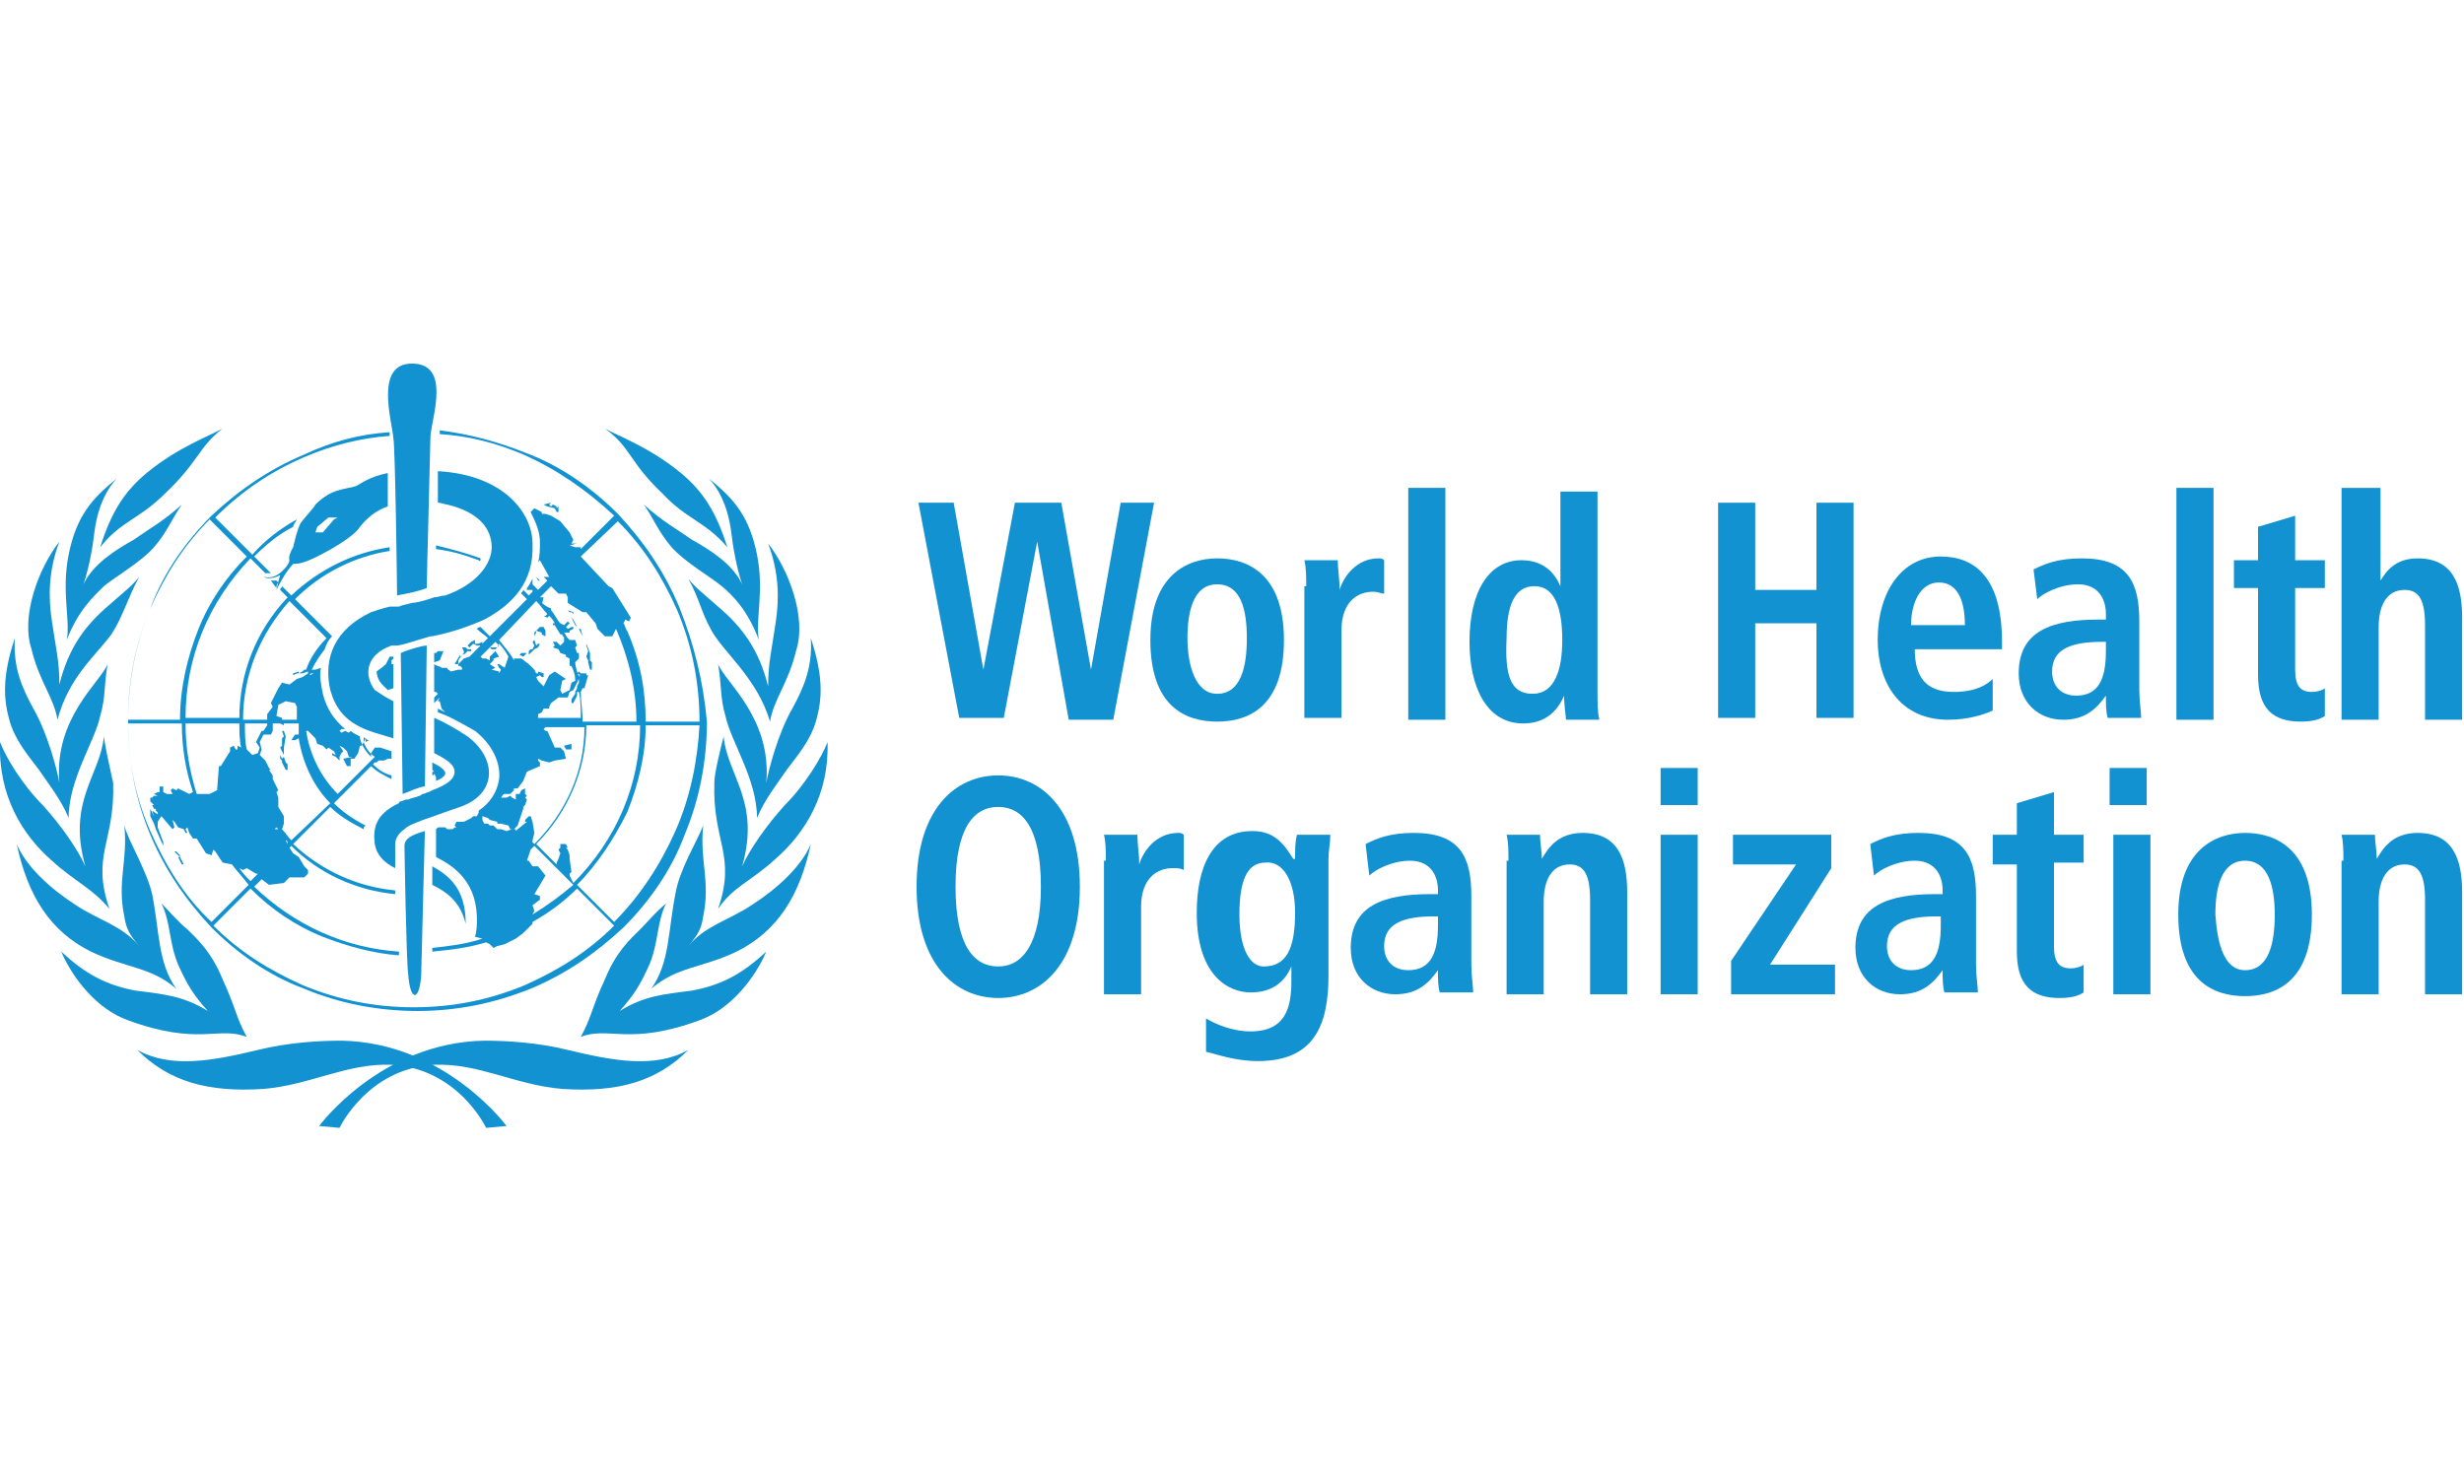 <?xml version="1.0" encoding="utf-8"?>
<!-- Generator: Adobe Illustrator 19.2.0, SVG Export Plug-In . SVG Version: 6.00 Build 0)  -->
<svg version="1.1" id="Layer_1" xmlns="http://www.w3.org/2000/svg" xmlns:xlink="http://www.w3.org/1999/xlink" x="0px" y="0px"
	 viewBox="0 0 132.8 80" style="enable-background:new 0 0 132.8 80;" xml:space="preserve">
<style type="text/css">
	.st0{fill:#1392D1;}
</style>
<g>
	<g>
		<g>
			<path class="st0" d="M55.9,29.2L55.9,29.2l-1.8,9.5h-2.4l-2.2-11.6h1.9l1.6,9h0l1.7-9h2.5l1.6,9h0l1.6-9h1.8L60,38.8h-2.4
				L55.9,29.2z"/>
			<path class="st0" d="M65.6,30.1c1.7,0,3.6,0.9,3.6,4.4c0,3.6-1.9,4.4-3.6,4.4c-1.7,0-3.6-0.8-3.6-4.4C62,31,64,30.1,65.6,30.1z
				 M65.6,37.4c1.3,0,1.6-1.5,1.6-3s-0.3-2.9-1.6-2.9c-1.3,0-1.6,1.5-1.6,2.9S64.4,37.4,65.6,37.4z"/>
			<path class="st0" d="M70.4,31.6c0-0.5,0-1-0.1-1.4h1.8c0,0.5,0.1,1,0.1,1.6h0c0.2-0.7,0.9-1.7,2.1-1.7c0.1,0,0.2,0,0.3,0.1V32
				c-0.2,0-0.3-0.1-0.6-0.1c-0.8,0-1.7,0.5-1.7,2.1v4.7h-2V31.6z"/>
			<path class="st0" d="M75.9,26.3h2v12.5h-2V26.3z"/>
			<path class="st0" d="M86.1,26.3v11c0,0.6,0,1.1,0.1,1.5h-1.8c0-0.2-0.1-0.7-0.1-1.3h0c-0.3,0.7-0.9,1.5-2.2,1.5
				c-2,0-2.9-2-2.9-4.4c0-2.8,1.1-4.4,2.8-4.4c1.2,0,1.8,0.7,2.1,1.4h0v-5.1H86.1z M82.6,37.4c1.2,0,1.6-1.3,1.6-2.9
				c0-1.7-0.4-2.9-1.5-2.9c-1.1,0-1.5,1.1-1.5,2.8C81.1,36.4,81.4,37.4,82.6,37.4z"/>
			<path class="st0" d="M92.6,27.1h2v4.7h3.3v-4.7h2v11.6h-2v-5.1h-3.3v5.1h-2V27.1z"/>
			<path class="st0" d="M107.4,38.3c-0.4,0.2-1.3,0.5-2.4,0.5c-2.6,0-3.8-2-3.8-4.3c0-2.6,1.3-4.5,3.4-4.5c1.8,0,3.3,1.1,3.3,4.6V35
				h-4.7c0,1.5,0.6,2.3,2.1,2.3c1.2,0,1.8-0.4,2.1-0.7L107.4,38.3z M105.9,33.7c0-1.5-0.5-2.3-1.4-2.3c-1,0-1.5,1.1-1.5,2.3H105.9z"
				/>
			<path class="st0" d="M109.6,30.7c0.6-0.3,1.3-0.6,2.6-0.6c2.5,0,3.1,1.3,3.1,3.4v3.7c0,0.6,0.1,1.2,0.1,1.5h-1.8
				c-0.1-0.3-0.1-0.7-0.1-1.2h0c-0.5,0.7-1.1,1.3-2.3,1.3c-1.3,0-2.4-0.9-2.4-2.5c0-2.3,1.8-2.9,4.3-2.9h0.4v-0.3
				c0-0.8-0.4-1.6-1.5-1.6c-1,0-1.9,0.5-2.2,0.8L109.6,30.7z M113.5,34.6h-0.2c-1.7,0-2.7,0.4-2.7,1.6c0,0.8,0.5,1.3,1.3,1.3
				c1.2,0,1.6-0.9,1.6-2.4V34.6z"/>
			<path class="st0" d="M117.3,26.3h2v12.5h-2V26.3z"/>
			<path class="st0" d="M121.7,28.4l2-0.6v2.4h1.6v1.5h-1.6v4.4c0,0.9,0.3,1.2,0.9,1.2c0.3,0,0.6-0.1,0.7-0.2v1.5
				c-0.3,0.2-0.7,0.3-1.3,0.3c-1.5,0-2.3-0.7-2.3-2.5v-4.7h-1.3v-1.5h1.3V28.4z"/>
			<path class="st0" d="M126.3,26.3h2v5h0c0.3-0.5,0.8-1.2,2-1.2c1.9,0,2.4,1.4,2.4,3.2v5.5h-2v-5.1c0-1.3-0.3-1.9-1.1-1.9
				c-1,0-1.4,0.9-1.4,2v5h-2V26.3z"/>
		</g>
		<g>
			<path class="st0" d="M53.8,41.8c2.3,0,4.4,1.8,4.4,6c0,4.2-2.1,6-4.4,6c-2.3,0-4.4-1.8-4.4-6C49.4,43.6,51.5,41.8,53.8,41.8z
				 M53.8,52.1c1.3,0,2.3-1.2,2.3-4.3c0-3.2-1-4.3-2.3-4.3c-1.3,0-2.3,1.1-2.3,4.3C51.5,51,52.5,52.1,53.8,52.1z"/>
			<path class="st0" d="M59.6,46.4c0-0.5,0-1-0.1-1.4h1.8c0,0.5,0.1,1,0.1,1.6h0c0.2-0.7,0.9-1.7,2.1-1.7c0.1,0,0.2,0,0.3,0.1v1.9
				c-0.2-0.1-0.3-0.1-0.6-0.1c-0.8,0-1.7,0.5-1.7,2.1v4.7h-2V46.4z"/>
			<path class="st0" d="M65,54.9c0.5,0.3,1.4,0.7,2.4,0.7c1.9,0,2.2-1.3,2.2-2.7v-0.8h0c-0.3,0.7-0.9,1.4-2.2,1.4
				c-1.1,0-2.9-0.8-2.9-4.3c0-2.4,0.8-4.4,3-4.4c1.2,0,1.7,0.7,2.2,1.5h0.1c0-0.5,0-0.9,0.1-1.3h1.8c0,0.4-0.1,0.9-0.1,1.3v6.3
				c0,2.7-0.8,4.6-3.8,4.6c-1.3,0-2.3-0.4-2.8-0.5L65,54.9z M68.1,52.1c1.2,0,1.7-0.9,1.7-2.9c0-1.8-0.7-2.8-1.6-2.7
				c-1,0-1.4,1-1.4,2.8C66.8,51.2,67.4,52.1,68.1,52.1z"/>
			<path class="st0" d="M73.6,45.5c0.6-0.3,1.3-0.6,2.6-0.6c2.5,0,3.1,1.3,3.1,3.4v3.7c0,0.6,0.1,1.2,0.1,1.5h-1.8
				c-0.1-0.3-0.1-0.7-0.1-1.2h0c-0.5,0.7-1.1,1.3-2.3,1.3c-1.3,0-2.4-0.9-2.4-2.5c0-2.3,1.8-2.9,4.3-2.9h0.4V48
				c0-0.8-0.4-1.6-1.5-1.6c-1,0-1.9,0.5-2.2,0.8L73.6,45.5z M77.5,49.4h-0.2c-1.7,0-2.7,0.4-2.7,1.6c0,0.8,0.5,1.3,1.3,1.3
				c1.2,0,1.6-0.9,1.6-2.4V49.4z"/>
			<path class="st0" d="M81.3,46.4c0-0.5,0-1-0.1-1.4h1.8c0,0.4,0.1,0.9,0.1,1.3h0h0c0.3-0.5,0.8-1.4,2.2-1.4c1.9,0,2.4,1.4,2.4,3.2
				v5.5h-2v-5.1c0-1.3-0.3-1.9-1.1-1.9c-1,0-1.4,0.9-1.4,2v5h-2V46.4z"/>
			<path class="st0" d="M89.5,41.4h2v2h-2V41.4z M89.5,45h2v8.6h-2V45z"/>
			<path class="st0" d="M93.3,51.8l3.5-5.2h-3.4V45h5.3v1.8L95.4,52h3.5v1.6h-5.6V51.8z"/>
			<path class="st0" d="M100.8,45.5c0.6-0.3,1.3-0.6,2.6-0.6c2.5,0,3.1,1.3,3.1,3.4v3.7c0,0.6,0.1,1.2,0.1,1.5h-1.8
				c-0.1-0.3-0.1-0.7-0.1-1.2h0c-0.5,0.7-1.1,1.3-2.3,1.3c-1.3,0-2.4-0.9-2.4-2.5c0-2.3,1.8-2.9,4.3-2.9h0.4V48
				c0-0.8-0.4-1.6-1.5-1.6c-1,0-1.9,0.5-2.2,0.8L100.8,45.5z M104.6,49.4h-0.2c-1.7,0-2.7,0.4-2.7,1.6c0,0.8,0.5,1.3,1.3,1.3
				c1.2,0,1.6-0.9,1.6-2.4V49.4z"/>
			<path class="st0" d="M108.7,43.3l2-0.6V45h1.6v1.5h-1.6V51c0,0.9,0.3,1.2,0.9,1.2c0.3,0,0.6-0.1,0.7-0.2v1.5
				c-0.3,0.2-0.7,0.3-1.3,0.3c-1.5,0-2.3-0.7-2.3-2.5v-4.7h-1.3V45h1.3V43.3z"/>
			<path class="st0" d="M113.7,41.4h2v2h-2V41.4z M113.9,45h2v8.6h-2V45z"/>
			<path class="st0" d="M121,44.9c1.7,0,3.6,0.9,3.6,4.4c0,3.6-1.9,4.4-3.6,4.4c-1.7,0-3.6-0.8-3.6-4.4
				C117.4,45.8,119.4,44.9,121,44.9z M121,52.3c1.3,0,1.6-1.5,1.6-3c0-1.4-0.3-2.9-1.6-2.9c-1.3,0-1.6,1.5-1.6,2.9
				C119.5,50.7,119.8,52.3,121,52.3z"/>
			<path class="st0" d="M126.3,46.4c0-0.5,0-1-0.1-1.4h1.8c0,0.4,0.1,0.9,0.1,1.3h0h0c0.3-0.5,0.8-1.4,2.2-1.4
				c1.9,0,2.4,1.4,2.4,3.2v5.5h-2v-5.1c0-1.3-0.3-1.9-1.1-1.9c-1,0-1.4,0.9-1.4,2v5h-2V46.4z"/>
		</g>
		<g>
			<path class="st0" d="M25.9,30.1c-0.8-0.3-1.6-0.5-2.4-0.7c0,0.1,0,0.1,0,0.2c0.8,0.1,1.5,0.3,2.3,0.6
				C25.9,30.3,25.9,30.2,25.9,30.1z M23.9,35.1l-0.3,0l-0.1,0.1h-0.1l0,0.5l0.3-0.1L23.9,35.1z M24.9,35.3l-0.1,0.1l0-0.1l-0.3,0.5
				l0.2,0l0-0.2L24.9,35.3l0.2-0.1L25,35.2L24.9,35.3z M25.2,35.1h0.2l0-0.1l-0.2,0l-0.1-0.1l-0.2,0l0.1,0.2v0.2L25.2,35.1z
				 M23.5,41.9l0,0.1l0,0.1c0.5-0.2,0.5-0.4,0.5-0.4c0-0.2-0.3-0.4-0.7-0.6c0,0.1,0,0.3,0,0.4l0.1,0.1c0,0-0.1,0-0.1,0
				c0,0.1,0,0.2,0,0.2c0,0,0.1,0,0.1-0.1L23.5,41.9z M23.7,41.5L23.7,41.5C23.7,41.5,23.7,41.5,23.7,41.5L23.7,41.5z M15.2,39.4
				l0.1,0.3l-0.1,0.1l0,0.2l0,0.2l-0.1,0.1l0.2,0.4l0,0l0-0.4l0.1-0.6l-0.1-0.3L15.2,39.4z M15.3,40.8L15.3,40.8l-0.1,0.1l-0.1-0.2
				l0,0l0,0.2l0.1,0.1l0,0.1l0.1,0.2l0.1,0.2l0.1,0l0-0.3l-0.1-0.1L15.3,40.8z M23.2,48.2C23.2,48.2,23.2,48.2,23.2,48.2
				C23.2,48.2,23.2,48.2,23.2,48.2C23.2,48.2,23.2,48.2,23.2,48.2z M20.8,35.8L20.8,35.8c-0.2,0.2-0.4,0.3-0.5,0.4
				c0,0.2,0.1,0.5,0.3,0.7c0.1,0.1,0.2,0.2,0.3,0.3l0.3-0.1l0-1.3l-0.1,0l0-0.2l0.1-0.1l0-0.1L21,35.4l-0.1,0.2L20.8,35.8z
				 M20.8,36.2L20.8,36.2C20.8,36.2,20.8,36.2,20.8,36.2L20.8,36.2z M14.9,31.7c0-0.1,0-0.2,0.1-0.3l-0.1-0.1c-0.1,0-0.2,0-0.3,0
				L14.9,31.7z M19.9,39.9c-0.1,0-0.1,0-0.2-0.1l0,0.2L19.9,39.9z M19.7,39.8c0,0-0.1,0-0.1-0.1l0,0.3L19.7,39.8z M30.8,40.1
				l-0.4,0.1l0.1,0.2l0.3,0L30.8,40.1z M36.6,32.7c-0.8-1.9-1.9-3.5-3.3-5c-1.4-1.4-3.1-2.6-5-3.3c-1.5-0.6-3-1-4.6-1.2
				c0,0.1,0,0.1,0,0.2c1.6,0.1,3.1,0.5,4.5,1.1c1.8,0.8,3.4,1.9,4.9,3.3l-1.8,1.8l0-0.1l-0.1,0L31,29.5l-0.3-0.1l0.4-0.1L31,29.3
				h-0.2l0.1-0.2l-0.2-0.4l-0.5-0.6l-0.5-0.3l-0.3-0.1l-0.2,0v-0.1l-0.4-0.2l-0.2,0.2c0.3,0.6,0.5,1.1,0.5,1.6c0,0.4,0,0.8-0.1,1.1
				l0.1-0.1l0.5,0.9l-0.3,0l0.2,0.2l-0.5,0.5l-0.3-0.3l0-0.3c-0.1,0.2-0.2,0.4-0.3,0.5l0,0.1l0.3,0l0,0.1l-0.2,0.2
				c-0.1-0.1-0.2-0.2-0.3-0.3c0,0.1-0.1,0.1-0.1,0.2c0.1,0.1,0.2,0.2,0.3,0.3l-2,2c-0.2-0.2-0.3-0.3-0.5-0.5c-0.1,0-0.2,0.1-0.2,0.1
				c0.2,0.2,0.4,0.3,0.6,0.5l-0.3,0.3l0,0l0-0.1l-0.2,0.1l-0.2,0v-0.2l-0.2,0.1l-0.2,0.2l0.1,0.1l0.2-0.2l0.2,0.1v0l0.2,0l-0.6,0.6
				L25,35.5l-0.2,0.2l-0.1,0.1l0,0.1l0.1,0l0.1,0.1l0,0.1l0,0l-0.2,0l-0.4,0.1c-0.1-0.1-0.2-0.1-0.2-0.2l0,0L23.8,36
				c-0.1-0.1-0.3-0.1-0.4-0.2l0,0.8c0,0.3,0,0.5,0,0.7l0.1,0l0.1,0.1l-0.2,0.2c0,0.1,0,0.2,0,0.3l0.3-0.3l-0.1,0.2l0.1,0l0.1,0.4
				l0.2,0.2l-0.4-0.2l0,0.2c0.6,0.2,1.3,0.6,2,1c0.9,0.7,1.4,1.7,1.3,2.6c-0.1,0.7-0.5,1.3-1.1,1.7l0,0.1l-0.1,0.2l-0.2,0l-0.1,0.1
				l-0.4,0.2l-0.4,0l-0.1,0.2l0.1,0.1l0,0c-0.1,0-0.1,0-0.2,0.1l-0.3,0l-0.1-0.1l-0.3,0l0,0c-0.1,0-0.1,0-0.2,0.1l0,0.2
				c0,0.1,0,0.6,0,1.3c1,0.5,2.3,1.4,2.2,3.6c0,0,0,0.4-0.1,0.7l0,0l0.4,0.1c-0.9,0.3-1.8,0.4-2.7,0.5c0,0.1,0,0.1,0,0.2
				c1-0.1,1.9-0.2,2.9-0.5l0.2,0.1l0.2,0.2l0.2-0.1l0.4-0.1l0.2-0.1l0.4-0.2l0.4-0.3l0.5-0.5l0-0.1c0.9-0.5,1.7-1.1,2.4-1.8l2,2
				c-1.4,1.4-3,2.4-4.8,3.2c-1.9,0.8-3.9,1.2-6,1.2c-2.1,0-4.1-0.4-6-1.2c-1.8-0.8-3.4-1.8-4.8-3.2l2-2c1.1,1.1,2.4,2,3.9,2.6
				c1.3,0.5,2.7,0.9,4.1,1c0-0.1,0-0.1,0-0.2c-2.9-0.2-5.6-1.4-7.8-3.5l0.4-0.4l0.4,0.3l0.8-0.1l0.3-0.3l0.4,0l0.4,0l0.2-0.2l0-0.2
				l-0.2-0.2l-0.3-0.5L15.8,46l-0.2-0.3l0.1-0.1c1.5,1.5,3.5,2.4,5.6,2.6c0-0.1,0-0.1,0-0.2c-2.1-0.2-4-1.1-5.5-2.5l2-2
				c0.5,0.5,1.2,0.9,1.8,1.2c0-0.1,0-0.1,0.1-0.2c-0.6-0.3-1.2-0.7-1.7-1.2l2-2c0.3,0.3,0.7,0.5,1.1,0.7l0-0.2
				c-0.4-0.1-0.7-0.3-1-0.6l0.1-0.1l0.1,0l0.1-0.1l0.3,0l0.2-0.1l0.2,0l0-0.4l-0.6-0.2l0,0l-0.3,0l-0.2,0.3L20,40.8l0,0
				c-0.3-0.3-0.5-0.6-0.6-1l0-0.1c-0.2-0.1-0.4-0.2-0.5-0.3l-0.1,0.1l-0.2-0.1l-0.2,0.1l-0.1-0.1l0.1-0.1l0.2,0
				c-0.6-0.5-1-1.1-1.2-1.9c-0.1-0.5-0.2-1-0.1-1.4L17,36.1l-0.2,0c0.2-0.4,0.4-0.7,0.7-1.1c0.1-0.3,0.2-0.5,0.4-0.7c0,0,0,0,0,0
				l-2-2c1.4-1.4,3.2-2.3,5.1-2.6c0-0.1,0-0.1,0-0.2c-2,0.3-3.8,1.2-5.3,2.6l-0.5-0.5c0,0,0,0,0,0c0,0.1-0.1,0.1-0.1,0.2l0.4,0.4
				c-1.7,1.8-2.6,4.1-2.6,6.5H10c0-3.2,1.2-6.2,3.5-8.6l0.8,0.8c0.1,0,0.1,0,0.2,0c0,0,0.1,0,0.1,0l-0.9-0.9
				c0.6-0.6,1.3-1.2,2.1-1.6c0-0.1,0.1-0.2,0.2-0.4c-0.9,0.5-1.7,1.1-2.4,1.9l-2-2c1.4-1.4,3-2.5,4.9-3.3c1.4-0.6,3-1,4.5-1.1l0-0.2
				c-1.6,0.1-3.1,0.5-4.6,1.2c-1.9,0.8-3.5,1.9-5,3.3c-1.4,1.4-2.6,3.1-3.3,5c-0.8,1.9-1.2,4-1.2,6.1c0,2.1,0.4,4.2,1.2,6.1
				c0.8,1.9,1.9,3.5,3.3,5c1.4,1.4,3.1,2.6,5,3.3c1.9,0.8,4,1.2,6.1,1.2c2.1,0,4.1-0.4,6.1-1.2c1.9-0.8,3.5-1.9,5-3.3
				c1.4-1.4,2.6-3.1,3.3-5c0.8-1.9,1.2-4,1.2-6.1C37.9,36.7,37.4,34.7,36.6,32.7z M13.5,47.5c-0.2-0.2-0.4-0.4-0.6-0.7l0.2,0.1
				l0.2-0.1l0.5,0.3l0.1,0L13.5,47.5z M13.9,40.6l-0.3,0.1l-0.1-0.1l-0.1-0.1l-0.1-0.1c-0.1-0.4-0.1-0.9-0.1-1.4h1.2l0,0.1l-0.2,0.3
				l-0.1,0L13.8,40l0.2,0.3L13.9,40.6z M14.8,44.7L14.8,44.7l0.1-0.1c0,0,0.1,0.1,0.1,0.1L14.8,44.7z M15.5,45.5l-0.1-0.2
				C15.5,45.3,15.5,45.4,15.5,45.5L15.5,45.5z M15.7,45.3c-0.2-0.2-0.3-0.4-0.5-0.6h0l0.1-0.3l0-0.4L15,43.5V43l-0.1-0.3l0.1-0.1
				l-0.3-0.6l0-0.2l-0.2-0.3l-0.2,0l0.3,0l-0.1-0.1l-0.2-0.4L14,40.7l0.1-0.3L14,40l0.2-0.4l0.4,0l0.1-0.2l0-0.4h0.2l0.2,0l0.2,0.1
				l0-0.1h0.8c0,0.2,0,0.4,0,0.6l0,0l-0.2,0l-0.2,0.3l0.2,0l0.2-0.1c0.2,1.3,0.8,2.6,1.7,3.5L15.7,45.3z M14.9,38.6L15,38l0.4-0.2
				l0.5,0.1l0.1,0.2c0,0.2,0,0.4,0,0.7h-0.8l0-0.1L14.9,38.6z M17.1,40.1l0.3,0.1l0.2,0.2l0.1-0.1l0.3,0.2l0.1,0.2l-0.2-0.1l0,0.1
				l0.2,0.1l0.2,0.2V41l0-0.2l0.1-0.2l0.1-0.1l-0.2-0.3l0.2,0.1l0.2,0.2l0.1,0.3l0.2,0l-0.5,0.1l0.2,0.4l0.2,0l0-0.2l0-0.2l0.2,0
				l0.2-0.3l0.1-0.4l0.1,0l0.1-0.2c0.1,0.3,0.3,0.6,0.6,0.8l-2,2c-0.9-0.9-1.5-2.1-1.7-3.4l0.1,0l0.4,0.4L17.1,40.1z M16.7,36.4
				c0,0,0-0.1,0.1-0.1l0.1,0L16.7,36.4L16.7,36.4z M15.6,32.4l2,2c-0.5,0.5-0.9,1.1-1.1,1.7l-0.1,0l0.1-0.1l-0.2,0.2l-0.2,0.1l0-0.1
				l-0.3,0.1l0,0.1l0.2-0.1l0.3,0l0.3-0.1c0,0,0,0.1,0,0.1l-0.3,0.2L16,36.6l-0.4,0.3l-0.4-0.1L15,37.1l-0.4,0.8l0.1,0.2l-0.3,0.4
				l0,0.3l0,0h-1.3C13.1,36.4,14,34.2,15.6,32.4z M12.9,39c0,0.4,0,0.9,0.1,1.3l-0.2-0.1v0.2l-0.1,0l-0.1-0.2l-0.2,0.1l0,0.2
				l-0.5,0.8l-0.1,0l-0.1,1.3l-0.4,0.2l-0.1,0L11,42.8l-0.4,0l0,0C10.2,41.5,10,40.3,10,39H12.9z M8.1,32.8c0.8-1.8,1.8-3.4,3.2-4.8
				l2,2c-1.1,1.1-2,2.4-2.6,3.9c-0.6,1.5-1,3.2-1,4.9H6.9C6.9,36.7,7.3,34.7,8.1,32.8z M8.1,44.8C7.3,43,6.9,41,6.9,39h2.9
				c0,1.3,0.2,2.5,0.6,3.7l-0.2,0.1l-0.6-0.3l-0.1,0.1l-0.2-0.1l-0.1,0.1l0.1,0.2l-0.3,0l-0.2-0.1l0-0.2l0-0.1H8.6l0,0.2l0,0.1
				l-0.1,0l-0.2,0.1l0.2,0.1l-0.2,0l-0.1,0.1l0.1,0H8.1v0.2l0.1,0.1l0.1,0.1H8.2l0.1,0.2l0.1,0l0,0.1l0.1,0.1l0,0.1l-0.3-0.2
				l0.1,0.3l-0.2-0.4V44l0.2,0.4l0.1,0.3l0.4,0.9l0-0.2l-0.3-0.8v-0.3L8.7,44l0.6,0.7l0.1-0.1l-0.1-0.4l0.1,0.1l0.2,0.3l0.3,0.1
				l0.1,0.2l0.1,0l-0.1-0.2l0.1-0.1l0.1,0.3l0.2,0.3l0.2,0l0.5,0.8l0.3,0.1l0.1-0.3l0.1,0.1l0.4,0.6l0.5,0.1
				c0.3,0.4,0.6,0.7,0.9,1.1l-2,2C9.9,48.3,8.9,46.6,8.1,44.8z M33.3,28.1c1.4,1.4,2.4,3,3.2,4.8c0.8,1.9,1.2,3.9,1.2,6h-2.9
				c0-1.7-0.3-3.3-1-4.9c-0.1-0.1-0.1-0.3-0.2-0.4l0.1-0.2l0.2,0.1l0.1-0.2l-1-1.6l-0.2-0.1L31.3,30l0,0L33.3,28.1z M29,32.3
				l0.2,0.3l0.1-0.4l-0.2,0v0l0.6-0.6l0.4,0.4l0.4,0l0.1,0.2l0,0.3l0.8,0.5l0.2,0l0.5,0.6l0.1,0.3l0.4,0.4l0.4,0l0.2-0.4
				c0.7,1.6,1.1,3.3,1.1,5h-2.9c0-0.6-0.1-1.1-0.1-1.6l0.1-0.2h0.1l0.2-0.7l-0.1,0l0-0.1l-0.3,0l-0.1-0.1l-0.1,0.1l0.2,0.1l-0.1,0
				l0,0.1c-0.1-0.3-0.2-0.6-0.2-0.8l0.2-0.2l0-0.3l-0.1,0l-0.1-0.3l0.1-0.1L31,34.5l-0.3,0l-0.1-0.1c-0.1-0.1-0.1-0.2-0.2-0.3h0.3
				L30.7,34l0.2-0.1v-0.1l-0.1,0l-0.2,0.1l-0.1-0.1l0.2-0.2l-0.1-0.1l-0.2,0.2l-0.2-0.1c-0.2-0.2-0.3-0.5-0.5-0.7l0-0.1l0,0
				C29.4,32.7,29.2,32.5,29,32.3L29,32.3z M29.7,37.9l0.4-0.3l0.5,0l0.1-0.3l0.2-0.1l0.2-0.4l0.1-0.2c0,0.1,0,0.1,0,0.2l-0.1,0.2
				l0,0.1l-0.1,0.2l0,0.1l-0.2,0.3l0,0.2l0.1,0l0.2-0.4v-0.2l0.1,0l0,0c0.1,0.4,0.1,0.9,0.1,1.4h-2.2l-0.1,0l0-0.2l0.2-0.1l0.1-0.2
				l0.3,0v-0.1L29.7,37.9z M30.3,33.9L30.3,33.9C30.3,33.9,30.3,33.9,30.3,33.9L30.3,33.9z M28.9,32.4c0.2,0.2,0.4,0.5,0.6,0.7
				l-0.1,0.1l-0.1,0l0.2,0.1l0.1-0.1c0.1,0.1,0.2,0.2,0.3,0.4h-0.1v0.1l0.1,0l0.3,0.5l0.1,0c0,0.1,0.1,0.1,0.1,0.2v0.2l-0.2,0.2
				L30,34.6l-0.2,0l0.1,0.2l-0.1,0.1l0.3,0.1l0.1,0.2l0.3,0.1l0,0.1l0.2,0.1l0,0.4l0.1,0c0.1,0.2,0.2,0.5,0.2,0.7l0,0L31,36.7
				l-0.2,0.1l-0.1,0.4l-0.4,0.2l-0.1-0.2l0.1-0.5l0.2-0.1l-0.6-0.4l-0.3,0.2l-0.3,0.6L29,36.7l-0.1-0.2l0.2-0.1l0.1,0.1l0.1,0l0-0.2
				L29,36.2l0,0.1h-0.1l-0.1-0.2l-0.3-0.3l-0.4-0.3l-0.4,0l0,0.1c-0.2-0.4-0.5-0.7-0.8-1.1L28.9,32.4z M26.5,34.8l0.2-0.2
				c0.1,0.1,0.1,0.1,0.2,0.2L26.7,35l-0.2,0l-0.1-0.1L26.5,34.8L26.5,34.8z M26.5,36.1l0.2-0.1l-0.3-0.2l0.2-0.2l0-0.1l0.3-0.1
				l-0.2-0.3l-0.3,0.3l0,0.2l-0.2-0.1l-0.2,0l-0.1-0.1l0,0l0.5-0.5l0,0l0.4,0l0.1-0.2c0.2,0.2,0.4,0.5,0.5,0.7l0,0L27.2,36l-0.3-0.2
				l-0.1,0l0.1,0.2l0.1,0.1l-0.1,0.2l0-0.1L26.5,36.1z M28.4,44.3l-0.5,0.4l-0.1,0.1l0-0.1h-0.2l-0.3,0.1l-0.3-0.1h-0.2l-0.2-0.2
				l-0.2,0l-0.1-0.1l-0.2,0l-0.1-0.2l-0.1,0c0,0,0,0,0,0l0.1,0V44l0.3,0.1l0.1,0.1l0.4,0.1l0,0.1H27l0.4,0.1l0.1,0.2l0.2,0l0.2-0.2
				l0.1-0.3l0.2-0.6l0-0.1l0.1-0.1l0.1-0.3l-0.1-0.1l0.1-0.1l-0.1-0.1l0-0.3l-0.2,0.1l-0.1,0.2l-0.2,0l0,0.3L27.6,43l-0.1-0.1
				L27.3,43l-0.3,0l0,0c0.1-0.1,0.1-0.2,0.2-0.2h0.1l0.2,0l0.2-0.2l0-0.1l0.2,0l0.3-0.4l0.2-0.5l0.7-0.3l0-0.2l-0.1-0.1l0-0.1
				l0.2,0.1l0.4,0.1l0.3-0.1l0.6-0.1l-0.1-0.4l-0.2-0.2l-0.3,0l-0.4-0.9l-0.1,0l-0.1-0.1l0.1-0.1l0,0h2.1c0,2.4-1,4.6-2.7,6.3
				l-0.1-0.1l0-0.1l0.1-0.4l-0.1-0.6l-0.1-0.3L28.5,44l-0.2,0.2V44.3z M28.7,49.3L28.7,49.3l0.1-0.2l-0.1-0.3l0.4-0.3l0-0.2
				l-0.3-0.1l0.3-0.5l0.3-0.5L29,46.7l-0.1,0l-0.2,0l-0.2-0.3l-0.1,0l0.1-0.3l0.1-0.3c0.1-0.1,0.1-0.1,0.2-0.2l1.3,1.3l0,0l0,0
				l0.8,0.8C30.2,48.3,29.5,48.8,28.7,49.3z M30.7,47.2l0-0.1l0.1-0.1l-0.1-0.7l0-0.2l-0.1-0.3l-0.1-0.1l0.1,0l-0.1-0.2l-0.3,0v0.2
				l-0.1,0.1l0.1,0.2l-0.1,0.3L30,46.5l0,0.1l-1.1-1.1c1.7-1.7,2.7-4,2.7-6.4h2.9c0,3.2-1.3,6.2-3.6,8.5L30.7,47.2z M36.4,44.8
				c-0.8,1.8-1.9,3.5-3.3,4.9l-2-2c1.1-1.1,2-2.5,2.7-3.9c0.6-1.5,1-3.1,1-4.7h2.9C37.6,41,37.2,43,36.4,44.8z M24.6,49.8L24.6,49.8
				C24.6,49.8,24.6,49.8,24.6,49.8L24.6,49.8z M29.3,27.2l0.2,0.1l0.4,0.1l0.1,0.2h0.1l0-0.3L30,27.4l0-0.1l-0.2-0.1l-0.1,0.1
				l-0.1-0.1l0.1-0.1L29.3,27.2z M9.7,46.2l0-0.1l-0.2-0.2l-0.1,0L9.7,46.2l-0.1,0l0.1,0.2l0.1,0.2l0.1,0l-0.1-0.2L9.7,46.2z
				 M28.9,31.1C28.9,31.2,28.9,31.2,28.9,31.1l0.1,0.2l0.1,0L28.9,31.1z M31.4,34.3L31.4,34.3l-0.1-0.4l-0.1,0l0.1,0.2L31.4,34.3z
				 M30.8,33.3l0.2,0.4l0.1,0.1l-0.2-0.4L30.8,33.3z M31.6,35.4l0.1,0.2l0,0.1l0.1,0.4l0.1,0v-0.4l-0.1-0.1l0-0.4l-0.2-0.5l0,0.1
				l0.1,0.3L31.6,35.4z M28.3,35.3l0.1-0.1l-0.3,0l-0.1,0.1l0.2,0.1L28.3,35.3z M30.6,32.9l0.1,0.1l0.1,0l0.1,0.1l0-0.1L30.6,32.9
				l-0.2-0.3L30.6,32.9L30.6,32.9z M29.2,34.2l0.2,0.1l0.2,0l-0.2,0l0-0.2v-0.1l-0.1-0.2l-0.1,0l-0.1,0l-0.2,0.2l0.3,0.1L29.2,34.2z
				 M28.8,35L28.8,35l0.2-0.1l0.1-0.2l-0.1,0l-0.1,0.1l-0.1-0.3l-0.1,0.1l0.1,0.2l-0.1,0.2l-0.1,0l-0.1,0.1l0,0.2L28.8,35z
				 M28.9,34.1V34l-0.1,0.1l0,0.2L28.9,34.1z"/>
			<g>
				<g>
					<path class="st0" d="M17.2,60.7l1.1,0.1c0,0,1.5-3.2,5.1-3.4c2.4-0.1,4.4,1.1,6.9,1.3c3,0.2,5.1-0.4,6.8-2.1
						c-1.8,1-4,0.6-6.5,0c-1.6-0.4-3.3-0.5-4.5-0.5C20.5,56.2,17.2,60.7,17.2,60.7z"/>
					<path class="st0" d="M34.5,50.1c-0.5,0.5-1.3,1.2-1.9,2.7c-0.7,1.5-0.7,2-1.3,3.1c1.5-0.6,2.6,0.5,6.4-0.9
						c1.7-0.6,3-2.3,3.6-3.7c-1.3,1.2-2.4,1.8-4,2.1c-1.6,0.2-2.6,0.3-3.9,1.1c0.8-0.9,1.1-1.4,1.6-2.5c0.5-1.2,0.4-2.3,0.9-3.3
						C35.3,49.2,35,49.6,34.5,50.1z"/>
					<path class="st0" d="M36.4,48.2c-0.4,2-0.3,3.7-1.3,5.1c1.4-1.2,2.7-1.1,4.6-2c2.2-1.1,3.4-3,4-5.8c-0.5,1.2-1.8,2.4-3.2,3.3
						c-1.2,0.8-2.5,1.1-3.4,2.2c0.5-0.6,0.7-0.9,0.8-1.6c0.4-1.9-0.2-3,0-4.9C37.6,45.3,36.6,46.9,36.4,48.2z"/>
					<path class="st0" d="M38.5,42.2c-0.1,3.2,1.2,3.9,0.2,6.8c0.8-1.2,1.8-1.5,3.1-2.7c1.6-1.4,2.9-3.5,2.8-6.3
						c-0.3,0.8-1.2,2.3-2.3,3.4c-1,1.1-1.9,2.4-2.3,3.3c1-3.5-0.8-4.9-1-7C38.8,40.5,38.5,41.7,38.5,42.2z"/>
					<path class="st0" d="M39.1,38.6c-0.3-1-0.2-1.7-0.4-2.8c0.4,1,2.9,2.9,2.6,6.4c0.1-0.6,0.6-2.6,1.4-4c0.6-1.1,1.1-2.2,1-3.8
						c0.7,2.1,0.6,3.3,0.3,4.4c-0.3,1.1-1,1.9-1.6,2.7c-0.4,0.6-1.2,1.6-1.6,2.6C40.8,42,39.4,40,39.1,38.6z"/>
					<path class="st0" d="M38.3,33.9c-0.5-0.9-0.6-1.6-1.2-2.7c0.4,0.5,0.7,0.7,1.6,1.5c1.3,1.1,2.2,2.3,2.7,4.3
						c0-1.3,0.2-2,0.4-3.4c0.2-1.3,0.2-2.7-0.4-4.3c1.1,1.4,2.1,4,1.5,5.8c-0.4,1.7-1.2,2.6-1.4,3.8C40.8,36.5,38.9,35.1,38.3,33.9z
						"/>
					<path class="st0" d="M38.9,31.6c-0.6-0.5-2-1.3-2.7-2.1c-0.7-0.8-1-1.6-1.5-2.3c1,0.9,1.6,1.2,2.6,1.9c0.9,0.5,2.2,1.3,2.7,2.4
						c-0.3-0.9-0.5-2-0.6-2.9c-0.2-1.4-0.7-2.3-1.2-2.8c1.4,1.1,2.2,2.1,2.6,4.1c0.4,2-0.1,3.5,0.1,4.6
						C40.3,32.9,39.5,32.1,38.9,31.6z"/>
					<path class="st0" d="M39.2,29.5c-0.6-1.9-1.3-3-2.5-4c-1.7-1.4-3.4-2-4.1-2.4c1.4,1,1.3,1.8,3.1,3.5C37,28,38,28.1,39.2,29.5z"
						/>
				</g>
				<path class="st0" d="M27.3,60.7l-1.1,0.1c0,0-1.5-3.2-5.1-3.4c-2.4-0.1-4.4,1.1-6.9,1.3c-3,0.2-5.1-0.4-6.8-2.1
					c1.8,1,4,0.6,6.5,0c1.6-0.4,3.3-0.5,4.5-0.5C24,56.2,27.3,60.7,27.3,60.7z"/>
				<path class="st0" d="M10.1,50.1c0.5,0.5,1.3,1.2,1.9,2.7c0.7,1.5,0.7,2,1.3,3.1c-1.5-0.6-2.6,0.5-6.4-0.9
					c-1.7-0.6-3-2.3-3.6-3.7c1.3,1.2,2.4,1.8,4,2.1c1.6,0.2,2.6,0.3,3.9,1.1c-0.8-0.9-1.1-1.4-1.6-2.5c-0.5-1.2-0.4-2.3-0.9-3.3
					C9.2,49.2,9.5,49.6,10.1,50.1z"/>
				<path class="st0" d="M8.2,48.2c0.4,2,0.3,3.7,1.3,5.1c-1.4-1.2-2.7-1.1-4.6-2c-2.2-1.1-3.4-3-4-5.8c0.5,1.2,1.8,2.4,3.2,3.3
					c1.2,0.8,2.5,1.1,3.4,2.2c-0.5-0.6-0.7-0.9-0.8-1.6c-0.4-1.9,0.2-3,0-4.9C6.9,45.3,7.9,46.9,8.2,48.2z"/>
				<path class="st0" d="M6.1,42.2c0.1,3.2-1.2,3.9-0.2,6.8C5,47.9,4,47.5,2.8,46.4C1.2,45-0.1,42.9,0,40c0.3,0.8,1.2,2.3,2.3,3.4
					c1,1.1,1.9,2.4,2.3,3.3c-1-3.5,0.8-4.9,1-7C5.7,40.5,6,41.7,6.1,42.2z"/>
				<path class="st0" d="M5.4,38.6c0.3-1,0.2-1.7,0.4-2.8c-0.4,1-2.9,2.9-2.6,6.4c-0.1-0.6-0.6-2.6-1.4-4c-0.6-1.1-1.1-2.2-1-3.8
					c-0.7,2.1-0.6,3.3-0.3,4.4c0.3,1.1,1,1.9,1.6,2.7c0.4,0.6,1.2,1.6,1.6,2.6C3.7,42,5.1,40,5.4,38.6z"/>
				<path class="st0" d="M6,34.2c0.6-0.9,0.9-2,1.5-3.1c-0.4,0.5-0.7,0.7-1.6,1.5c-1.3,1.1-2.2,2.3-2.7,4.3c0-1.3-0.2-2-0.4-3.4
					c-0.2-1.3-0.2-2.7,0.4-4.3c-1.1,1.4-2.1,4-1.5,5.8c0.4,1.7,1.2,2.6,1.4,3.8C3.7,36.5,5.2,35.3,6,34.2z"/>
				<path class="st0" d="M5.6,31.6c0.6-0.5,2-1.3,2.7-2.1c0.7-0.8,1-1.6,1.5-2.3c-1,0.9-1.6,1.2-2.6,1.9c-0.9,0.5-2.2,1.3-2.7,2.4
					c0.3-0.9,0.5-2,0.6-2.9c0.2-1.4,0.7-2.3,1.2-2.8c-1.4,1.1-2.2,2.1-2.6,4.1c-0.4,2,0.1,3.5-0.1,4.6C4.2,32.9,5.1,32.1,5.6,31.6z"
					/>
				<path class="st0" d="M5.4,29.5c0.6-1.9,1.3-3,2.5-4c1.7-1.4,3.4-2,4.1-2.4c-1.3,1-1.3,1.8-3.1,3.5C7.5,28,6.5,28.1,5.4,29.5z"/>
			</g>
		</g>
		<g>
			<g>
				<path class="st0" d="M23.3,46.7c0,0.3,0,0.6,0,1c0.8,0.4,1.5,0.9,1.8,2.1C25.1,47.9,24.2,47.2,23.3,46.7z M25.2,39.7
					c-0.6-0.4-1.3-0.8-1.8-1c0,0.8,0,1.4,0,1.9c0.6,0.3,1.1,0.6,1.1,1c0,0.4-0.4,0.7-1.2,1v0l-0.2,0.1c-0.1,0-0.2,0.1-0.3,0.1
					c0,0,0,0,0,0c-0.1,0-0.1,0.1-0.2,0.1c-0.2,0.1-0.4,0.1-0.6,0.2c0,0-0.1,0-0.1,0c-0.1,0-0.2,0.1-0.3,0.1c0,0-0.1,0-0.1,0.1
					c-1.3,0.6-1.4,1.4-1.3,2.2c0.1,0.6,0.5,1,1.1,1.3c0-0.7,0-1.2,0-1.3c0-0.3,0.2-0.6,0.5-0.8c0.2-0.2,0.5-0.3,1-0.5
					c0.6-0.2,1.1-0.4,2-0.7C26.8,42.8,26.8,40.9,25.2,39.7z M23.6,25.4c0,0.5,0,1.1,0,1.7c0.2,0,0.4,0.1,0.5,0.1
					c1.7,0.4,2.4,1.3,2.4,2.3c0,0.9-0.8,2-2.5,2.6c-0.2,0-0.4,0.1-0.6,0.1l0,0l-0.3,0.1c-0.3,0.1-0.7,0.2-0.9,0.2
					c-0.3,0.1-0.5,0.1-0.7,0.2L21,32.7l0,0c-0.4,0.1-0.7,0.2-1,0.3c-1.9,0.9-2.6,2.4-2.2,4.2c0.3,1,0.8,1.8,2.4,2.3
					c0.3,0.1,0.7,0.2,1,0.3l0-2c-0.4-0.2-0.7-0.4-1-0.6c-0.6-0.8-0.5-1.9,0.9-2.4l0,0l0.1,0c0,0,0,0,0,0c0,0,0.1,0,0.1,0l0.1,0
					c0.1,0,0.5-0.1,0.8-0.2c0.3-0.1,0.7-0.2,1-0.3l0.1,0l0,0c1-0.2,1.9-0.5,2.8-0.9c1.5-0.8,2.7-2,2.6-4.1
					C28.7,27.7,27.2,25.6,23.6,25.4z M19.4,28.4c0.4-0.5,0.9-0.9,1.5-1.1c0-0.6,0-1.2,0-1.8c-1,0.2-1.5,0.6-1.7,0.7
					c-0.6,0.2-1.3,0.1-2.2,1c-0.1,0.2-0.5,0.6-0.8,1c-0.2,0.4-0.3,0.9-0.4,1.3c-0.3,0.5-0.2,0.7-0.2,0.7l0,0c0,0.1-0.1,0.3-0.3,0.5
					c-0.3,0.3-0.6,0.5-1.1,0.4c0.4,0.2,0.9-0.1,0.9-0.1s-0.1,0.3-0.2,0.8c0.4-0.8,0.7-1.2,0.9-1.4c0.2,0,0.5,0,1.3-0.4
					C17.9,29.6,19.1,28.9,19.4,28.4z M18,28l-0.6,0.7L17,28.7l0.1-0.3l0.6-0.5l0.5,0L18,28z M21.4,32.1c0.5-0.1,1.1-0.2,1.6-0.4
					c0-0.6,0.2-7.8,0.2-8.2c0.1-1.1,1.1-3.9-1-3.9c-2,0-1.1,3-1,4C21.3,24.1,21.4,31.5,21.4,32.1z M21.8,45.6c0,0.2,0.1,6.3,0.2,6.9
					c0.1,1.5,0.6,1.5,0.7,0.1c0-0.4,0.2-7.6,0.2-7.8C22.2,45,21.8,45.2,21.8,45.6z M22.2,42.6c0.3-0.1,0.5-0.2,0.7-0.2
					c0-0.1,0.1-7.3,0.1-7.6c-0.3,0-1.2,0.3-1.4,0.4c0,0.2,0.1,7.6,0.1,7.6S22,42.7,22.2,42.6z"/>
			</g>
		</g>
	</g>
</g>
</svg>
